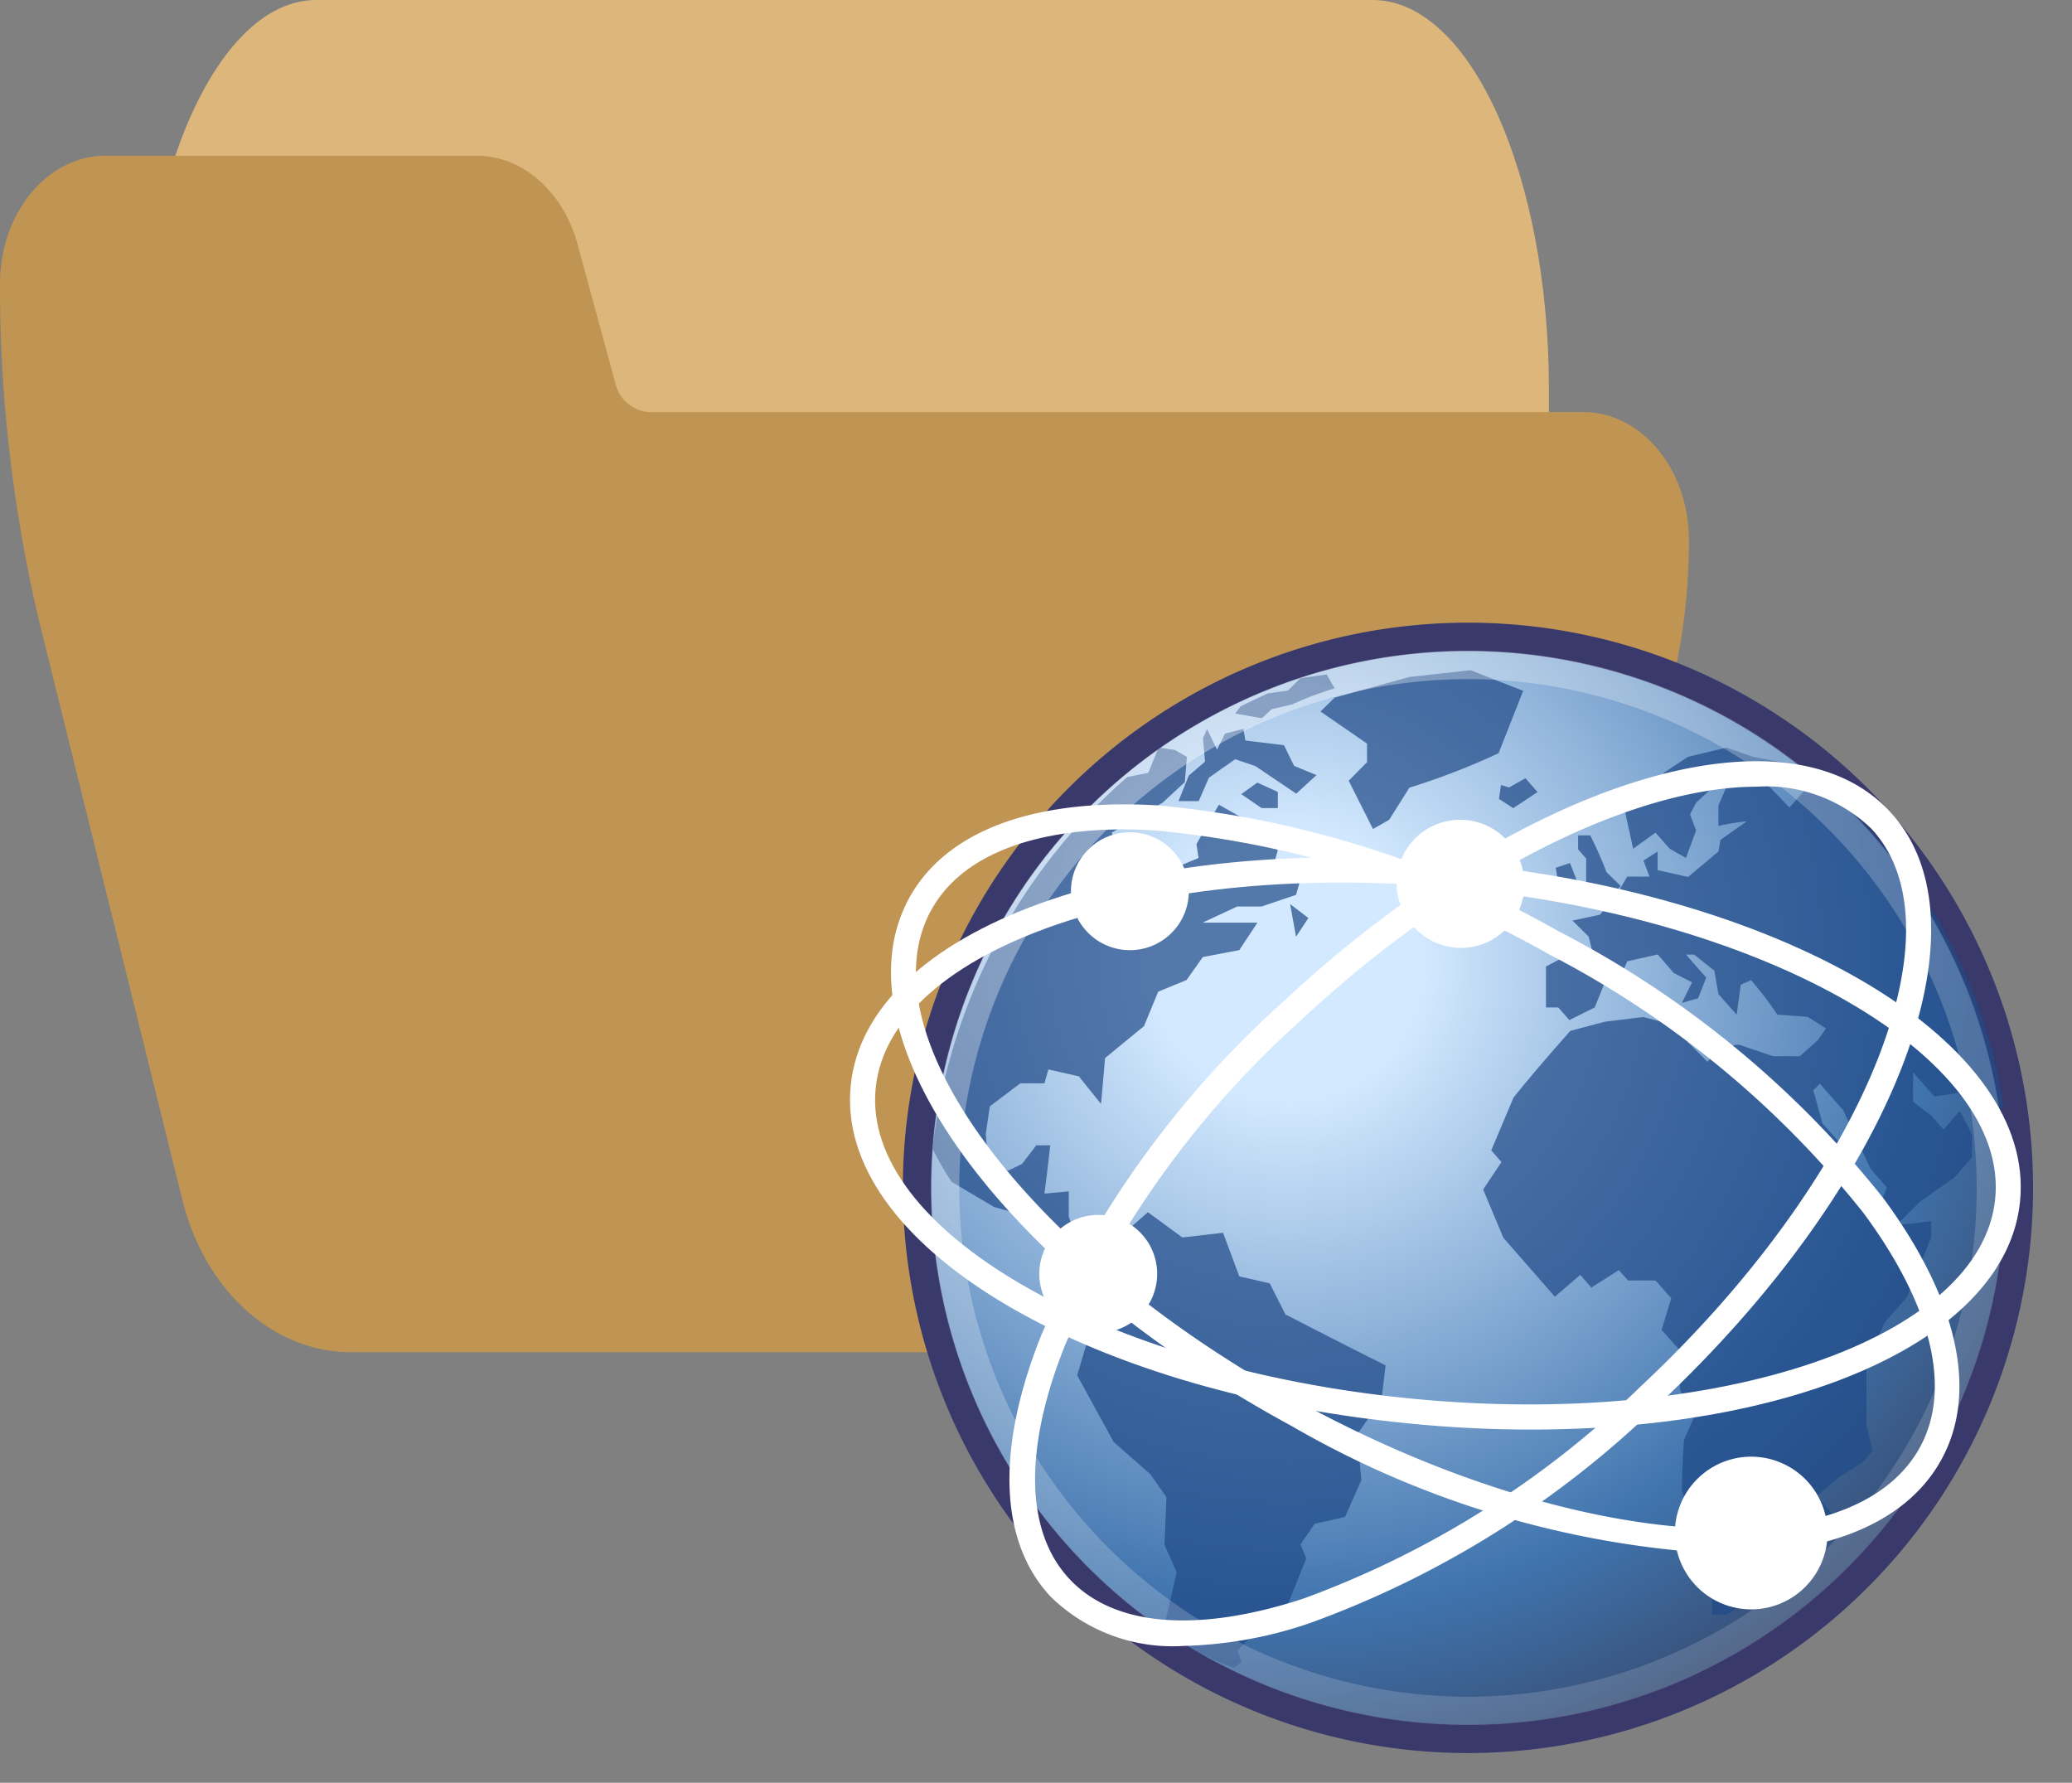 <svg xmlns="http://www.w3.org/2000/svg" xmlns:xlink="http://www.w3.org/1999/xlink" width="133.095" height="114.501" viewBox="0 0 133.095 114.501"><rect x="0" y="0" width="133.095" height="114.501" fill="#808080" stroke="none"/><defs><radialGradient id="a" cx="0.337" cy="0.3" r="0.774" gradientTransform="translate(0)" gradientUnits="objectBoundingBox"><stop offset="0" stop-color="#d3e9ff"/><stop offset="0.155" stop-color="#d3e9ff"/><stop offset="0.75" stop-color="#4074ae"/><stop offset="1" stop-color="#36486c"/></radialGradient><radialGradient id="b" cx="0.263" cy="0.2" r="1.151" gradientUnits="objectBoundingBox"><stop offset="0" stop-color="#fff"/><stop offset="1" stop-color="#fff" stop-opacity="0.165"/></radialGradient><radialGradient id="c" cx="0.499" cy="0.499" r="0.497" gradientTransform="matrix(-0.808, 0.591, 0.592, 0.806, -16.948, 5.542)" gradientUnits="objectBoundingBox"><stop offset="0" stop-color="#fff"/><stop offset="1" stop-color="#fff" stop-opacity="0"/></radialGradient><radialGradient id="d" cx="0.498" cy="0.499" r="0.498" gradientTransform="matrix(-0.807, 0.591, 0.592, 0.806, -11.835, 3.873)" xlink:href="#c"/><radialGradient id="e" cx="0.501" cy="0.502" r="0.5" gradientTransform="matrix(-0.807, 0.591, 0.591, 0.806, -16.964, 5.552)" xlink:href="#c"/><radialGradient id="f" cx="0.499" cy="0.499" r="0.498" gradientTransform="matrix(-0.807, 0.592, 0.592, 0.806, -15.309, 5.014)" xlink:href="#c"/><linearGradient id="g" x1="-4.999" y1="1.312" x2="-4.907" y2="1.08" gradientTransform="matrix(1, 0, 0, 1, 0, 0)" xlink:href="#c"/><linearGradient id="h" x1="-1.717" y1="-1.43" x2="-1.639" y2="-1.772" gradientTransform="matrix(1, 0, 0, 1, 0, 0)" xlink:href="#c"/><linearGradient id="i" x1="-4.807" y1="1.221" x2="-4.816" y2="1.403" gradientTransform="matrix(1, 0, 0, 1, 0, 0)" xlink:href="#c"/><linearGradient id="j" x1="-5.537" y1="-7.934" x2="-5.52" y2="-8.216" gradientTransform="matrix(1, 0, 0, 1, 0, 0)" xlink:href="#c"/></defs><g transform="translate(-1727 -620)"><g transform="translate(1513 80)"><path d="M121.846,74.667H53.978c-6.247,0-11.311,11.193-11.311,25v10c0,2.762,1.013,5,2.262,5H64.294c.965.01,1.824,1.352,2.149,3.36l2.466,16.491c.951,6.052,3.526,10.12,6.425,10.15H130.9c1.249,0,2.262-2.239,2.262-5v-40C133.157,85.86,128.093,74.667,121.846,74.667Z" transform="translate(180.333 465.333)" fill="#dcb67a"/><path d="M101.709,155.135H41.678a2.4,2.4,0,0,1-2.147-1.844l-2.464-9.052c-.952-3.321-3.523-5.553-6.419-5.572H6.781C3.036,138.667,0,142.353,0,146.9a93.392,93.392,0,0,0,2.672,22.308l9.041,36.515c1.432,5.819,5.843,9.8,10.845,9.793H86.385c4.728.016,8.964-3.542,10.618-8.92l9.764-31.629a39.708,39.708,0,0,0,1.722-11.6C108.49,158.821,105.454,155.135,101.709,155.135Z" transform="translate(214 411.333)" fill="#c09553"/></g><g transform="translate(140 -220.57)"><path d="M81.921,46.692a35.384,35.384,0,1,1-35.385-35.38H46.53A35.388,35.388,0,0,1,81.921,46.7Z" transform="translate(1634.759 870.163)" fill="url(#a)"/><path d="M47.2,83.661a36.3,36.3,0,1,1,36.3-36.3,36.295,36.295,0,0,1-36.3,36.3Zm0-70.771A34.472,34.472,0,1,0,81.675,47.362h0A34.513,34.513,0,0,0,47.2,12.89Z" transform="translate(1634.094 869.5)" fill="#39396c"/><path d="M54.3,36.2h0l-.976,1.121A20.852,20.852,0,0,0,51.367,35.4l-1.5.221L48.5,34.072v1.891l1.174.893.781.893L51.5,36.558c.262.493.52.983.785,1.5v1.477l-1.174,1.327-2.149,1.5-1.626,1.622-1.043-1.192.52-1.327-1.043-1.192L44.007,36.5l-1.5-1.7-.419.422.594,2.138,1.121,1.256a50.832,50.832,0,0,0,2.086,5.312,29.735,29.735,0,0,0,3.779-.3v1.035L48.111,48.5,46.68,50.127l-1.174,2.512v4.13l.392,1.622-.654.748-1.435.893-1.5,1.256,1.241,1.4-1.7,1.5.325.957L39.641,68.02H37.933l-1.432.893h-.916V67.721l-.374-2.362c-.5-1.5-1.032-2.953-1.562-4.422,0-1.084.067-2.161.131-3.245l.654-1.477-.916-1.772.067-2.433-1.241-1.4.621-2.026-1.006-1.144H30.188l-.594-.665-1.761,1.121-.714-.815-1.63,1.4L22.181,44.7l-1.3-3.1,1.174-1.768-.654-.748,1.432-3.394c1.177-1.462,2.4-2.871,3.648-4.28L28.7,30.82l2.475-.3,1.7.445,2.411,2.43.845-.957,1.17-.146,2.217.748h1.7L42.385,32l.52-.748L41.73,30.51l-1.955-.146a19.663,19.663,0,0,0-1.693-2.213l-.654.3-.262,1.918-1.174-1.327-.258-1.5-1.3-1.032h-.523l1.3,1.477-.52,1.327-1.043.3.654-1.327-1.174-.594L32.094,26.5l-1.959.441-.258.594-1.174.748-.654,1.622-1.626.811-.718-.811h-.789V27.273l1.7-.893h1.3l-.262-1.032-1.035-1.024,1.757-.374.976-1.121.781-1.327h1.435l-.392-1.032.912-.579v1.192l1.955.441,1.951-1.633.131-.748,1.693-1.192a12.967,12.967,0,0,0-1.824.3V16.926l.654-1.5h-.654l-1.432,1.327-.392.748.392,1.035-.654,1.768-1.043-.594-.912-1.032-1.435,1.032L30,17.356l2.475-1.622V14.84l1.562-1.032,2.475-.594,1.7.594,3.125.594-.781.893h-1.7l1.7,1.768,1.3-1.477.4-.65a46.269,46.269,0,0,1,7.85,9.375A34.12,34.12,0,0,1,54.3,36.2Z" transform="translate(1661.389 875.37)" fill="rgba(32,74,135,0.71)"/><path d="M21.283,14.177l-.131.893.916.594,1.562-1.032-.781-.893-1.043.594-.52-.15" transform="translate(1662.134 876.81)" fill="rgba(32,74,135,0.71)"/><path d="M31.118,13.212l-3.39-1.327-3.91.43L19,13.642l-.912.893,2.99,2.063v1.192L19.9,18.983l1.562,3.1,1.039-.594,1.3-2.063a44.856,44.856,0,0,0,5.73-2.213L31.1,13.227" transform="translate(1653.733 871.731)" fill="rgba(32,74,135,0.71)"/><path d="M23.563,16.529l-.52-1.331-.916.3.262,1.622,1.174-.594" transform="translate(1664.806 880.802)" fill="rgba(32,74,135,0.71)"/><path d="M23.039,17.534l-.262,1.772,1.432-.3,1.043-1.032-.916-.893a24.06,24.06,0,0,0-1.043-2.359h-.781v.893l.52.594v1.327" transform="translate(1665.857 879.502)" fill="rgba(32,74,135,0.71)"/><path d="M34.12,49.686l-1.043-2.063-1.955-.449-1.043-2.8-2.617.3L25.25,43.052,22.9,45.115v.325a8.938,8.938,0,0,1-2.213-.624l-.52-1.477V41.713l-1.562.146q.2-1.548.374-3.1h-.9l-.912,1.192-.912.441-1.29-.748-.131-1.622.262-1.768,1.955-1.477H18.6l.258-.893,1.955.441L22.24,36.1,22.5,33.15,25,31.1l.912-2.213,1.824-.748,1.043-1.476,2.344-.445,1.163-1.764H28.767l2.217-1.035h1.562l2.217-.748.262-.893-.785-.748-.912-.3.262-.893-.654-1.327-1.562.594.262-1.192L29.81,16.878l-1.439,2.531.131.893L27.07,20.9l-.912,1.914-.374-1.768L23.306,20l-.374-1.327,3.26-1.918,1.432-1.327.131-1.622-.781-.445-1.043-.15-.654,1.622s-1.091.213-1.372.284A37.241,37.241,0,0,0,11.419,38.981,20.225,20.225,0,0,0,12.638,41.1l2.736,1.622,2.736.748,1.174,1.5,1.824,1.327,1.043-.146.781.351v.239l-1.043,2.8L21.1,50.729l.262.594-.654,2.209,2.344,4.28L25.4,59.876l1.043,1.477-.127,3.058.785,1.768-.785,3.409s-.064-.022.037.318a15.726,15.726,0,0,0,4.433,2.411l.478-.374-.258-.748,1.043-1.035.374-1.035,1.7-.594,1.3-3.245-.374-.893.912-1.327,1.955-.445,1.043-2.359-.262-2.949L40.257,55.1l.262-2.213c-2.138-1.062-4.261-2.153-6.384-3.245" transform="translate(1635.485 875.373)" fill="rgba(32,74,135,0.71)"/><path d="M16.736,14.56l1.3.893H19.08V14.414l-1.316-.6-1.043.748" transform="translate(1650.002 877.018)" fill="rgba(32,74,135,0.71)"/><path d="M16.3,15.907l-.654,1.622h1.3l.654-1.5c.564-.4,1.121-.8,1.693-1.192l1.3.445,2.617,1.768,1.3-1.192-1.435-.594-.654-1.327-2.475-.3-.131-.748-1.174.3-.52,1.032L17.479,12.9l-.258.594.131,1.5-1.043.893" transform="translate(1647.053 874.494)" fill="rgba(32,74,135,0.71)"/><path d="M18.312,14.779l.654-.594,1.3-.3a20.56,20.56,0,0,1,2.736-1.035l-.52-.893L20.8,12.2l-.8.792-1.312.191-1.166.549-.564.273-.344.464,1.693.3" transform="translate(1649.73 871.929)" fill="rgba(32,74,135,0.71)"/><path d="M17.952,17.989l.785-1.192L17.563,15.9l.374,2.063" transform="translate(1652.307 882.733)" fill="rgba(32,74,135,0.71)"/><path d="M45.892,80.552a34.5,34.5,0,1,1,34.5-34.5,34.5,34.5,0,0,1-34.5,34.5Zm0-67.175A32.677,32.677,0,1,0,78.569,46.054h0A32.711,32.711,0,0,0,45.892,13.377Z" transform="translate(1635.405 870.811)" opacity="0.396" fill="url(#b)"/><path d="M13.907,31.912a12.26,12.26,0,1,0,20.01-14.171q-.117-.164-.24-.325h0A12.26,12.26,0,1,0,13.9,31.913Z" transform="translate(1635.785 873.149)" fill="url(#c)"/><path d="M14.533,20.7a3.784,3.784,0,0,0,6.1-4.486h0a3.784,3.784,0,0,0-6.1,4.486Z" transform="translate(1641.996 879.353)" fill="#fff"/><path d="M24.318,47.762A15.9,15.9,0,1,0,50.159,29.226l-.2-.269h0A15.9,15.9,0,1,0,24.31,47.762Z" transform="translate(1662.351 900.674)" fill="url(#d)"/><path d="M25.124,33.2a4.9,4.9,0,1,0,7.906-5.8h0a4.9,4.9,0,1,0-7.906,5.8Z" transform="translate(1670.411 908.73)" fill="#fff"/><path d="M13.351,38.491a12.265,12.265,0,0,0,19.785-14.5h0a12.26,12.26,0,1,0-19.772,14.5Z" transform="translate(1634.308 891.158)" fill="url(#e)"/><path d="M13.989,27.272a3.784,3.784,0,1,0,6.1-4.486h0a3.784,3.784,0,1,0-6.1,4.486Z" transform="translate(1640.506 897.357)" fill="#fff"/><path d="M19.542,33.1A13.232,13.232,0,1,0,40.953,17.551l-.071-.1h0A13.232,13.232,0,1,0,19.47,33.008Z" transform="translate(1650.609 872.039)" fill="url(#f)"/><path d="M20.2,20.966a4.079,4.079,0,1,0,6.605-4.788l-.026-.034h0a4.079,4.079,0,1,0-6.605,4.788Z" transform="translate(1657.329 878.779)" fill="#fff"/><path d="M26.171,72.919A11.412,11.412,0,0,1,17.5,69.682c-3.364-3.6-3.574-9.7-.594-17.15A64.181,64.181,0,0,1,32.72,30.706c15.449-14.458,32.973-20,39.9-12.6,3.364,3.607,3.574,9.7.594,17.15A64.211,64.211,0,0,1,57.4,57.081,64.207,64.207,0,0,1,34.563,71.413,27.5,27.5,0,0,1,26.171,72.919ZM63.9,16.438c-8.044,0-19.662,5.685-30.091,15.442A62.566,62.566,0,0,0,18.4,53.142c-2.744,6.852-2.643,12.335.28,15.453s8.392,3.574,15.4,1.3a62.566,62.566,0,0,0,22.226-13.98A62.567,62.567,0,0,0,71.719,34.672c2.744-6.852,2.646-12.335-.284-15.453A9.951,9.951,0,0,0,63.9,16.438Z" transform="translate(1644.79 879.801)" fill="url(#g)"/><path d="M64.249,62.332a61.471,61.471,0,0,1-27.822-8.224c-18.6-10.093-29.4-24.958-24.573-33.866,2.355-4.344,8.044-6.482,16.073-5.981a64.181,64.181,0,0,1,25.7,8.1,64.189,64.189,0,0,1,20.817,17.12c4.766,6.455,6.112,12.4,3.757,16.746C75.99,60.313,70.9,62.332,64.249,62.332Zm-38.5-46.538c-6.257,0-10.642,1.824-12.485,5.233C8.938,29,19.67,43.22,37.186,52.71s35.283,10.724,39.623,2.751c2.041-3.764.748-9.1-3.633-15.023a62.566,62.566,0,0,0-20.29-16.664,62.566,62.566,0,0,0-25.044-7.891q-1.08-.086-2.093-.086Z" transform="translate(1633.529 878.042)" fill="url(#h)"/><path d="M23.876,70.271A11.192,11.192,0,0,1,15.383,67.1c-3.308-3.536-3.517-9.5-.594-16.8A62.75,62.75,0,0,1,30.246,28.966C45.358,14.826,62.512,9.413,69.274,16.657h0c6.777,7.244.247,23.99-14.866,38.127a62.742,62.742,0,0,1-22.319,14,26.884,26.884,0,0,1-8.212,1.484Zm36.86-55.187c-7.85,0-19.183,5.555-29.362,15.083A61.075,61.075,0,0,0,16.329,50.912c-2.68,6.672-2.579,12.018.269,15.06s8.179,3.491,15.008,1.263a61.112,61.112,0,0,0,21.7-13.651C67.513,40.3,74.144,24.23,68.1,17.775h0a9.719,9.719,0,0,0-7.364-2.691Z" transform="translate(1639.101 876.013)" fill="url(#i)"/><path d="M53.756,51.851c-2.561,0-5.207-.127-7.921-.4C24.776,49.38,9.054,39.867,10.044,29.774h0C11.035,19.682,28.316,13.417,49.372,15.5S86.15,27.087,85.159,37.179C84.3,45.964,71.071,51.851,53.756,51.851ZM11.648,29.935c-.893,9.031,14.518,17.965,34.345,19.92s36.681-3.805,37.57-12.836S69.045,19.058,49.215,17.1,12.538,20.908,11.648,29.935Z" transform="translate(1631.6 880.535)" fill="url(#j)"/></g></g></svg>